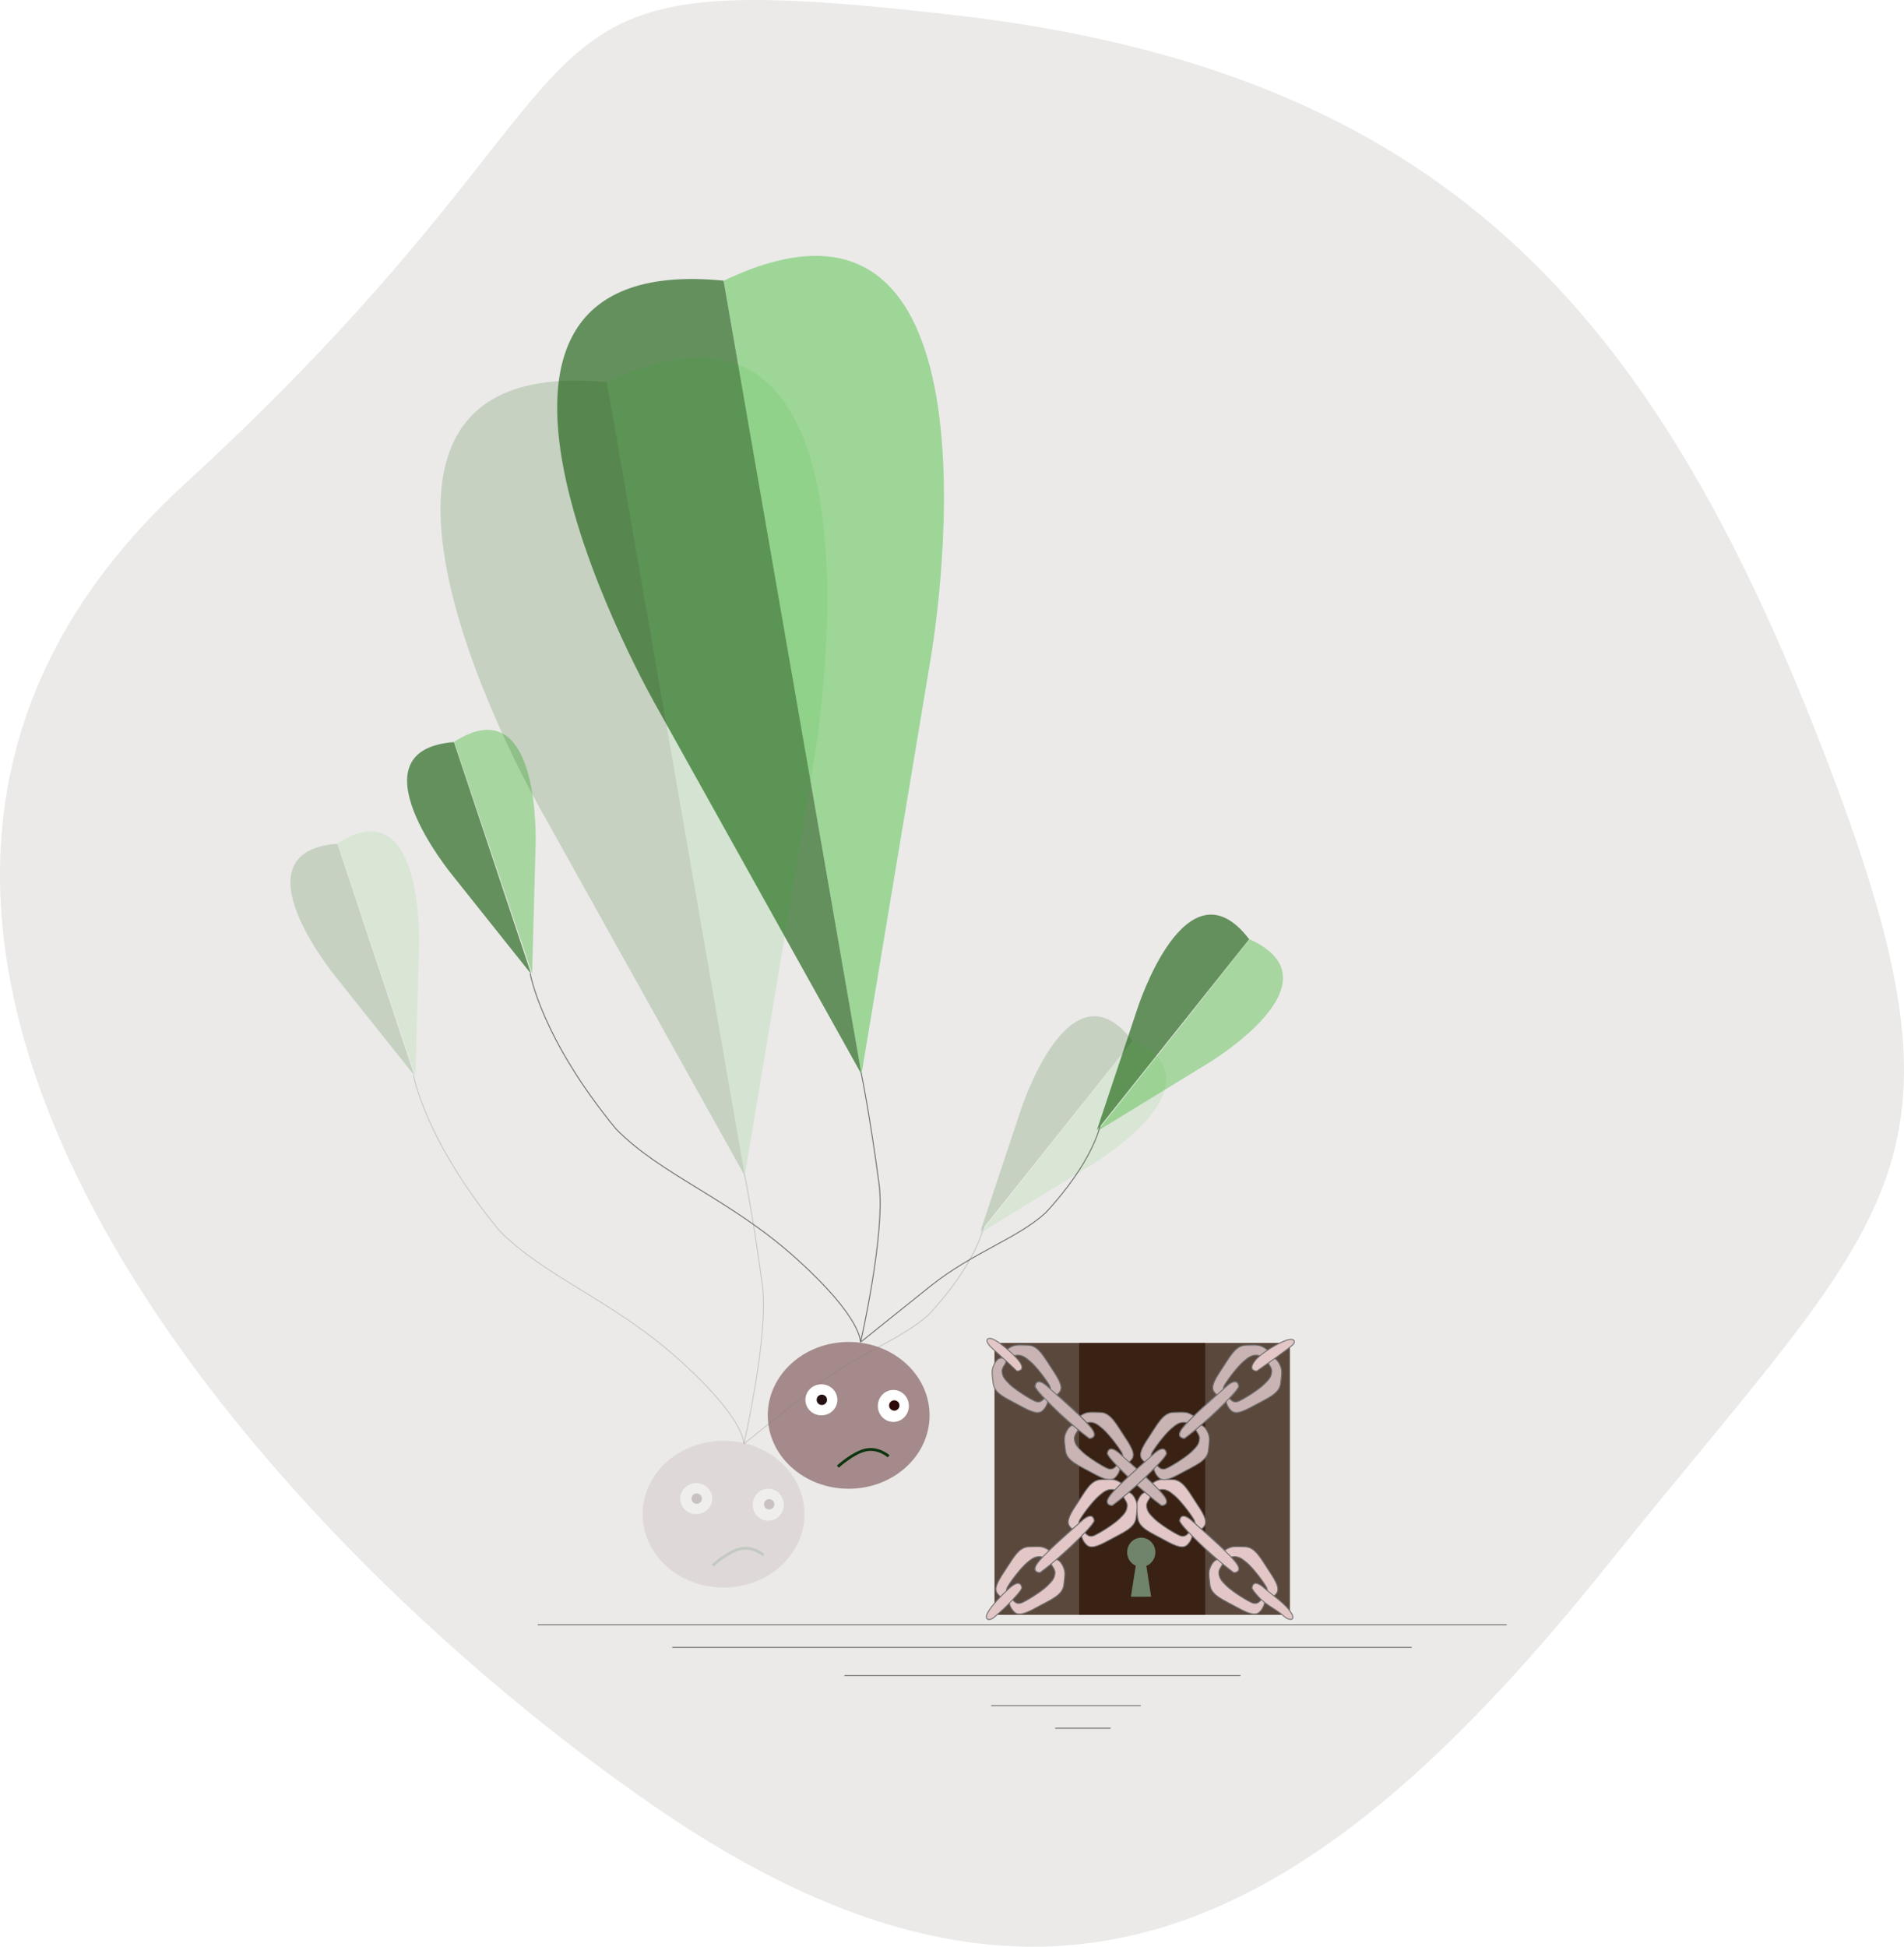 <svg id="Component_6_1" data-name="Component 6 – 1" xmlns="http://www.w3.org/2000/svg" xmlns:xlink="http://www.w3.org/1999/xlink" width="2023.787" height="2068.783" viewBox="0 0 2023.787 2068.783">
  <defs>
    <filter id="Line_36" x="562.551" y="1717.131" width="1048" height="19" filterUnits="userSpaceOnUse">
      <feOffset dy="3" input="SourceAlpha"/>
      <feGaussianBlur stdDeviation="3" result="blur"/>
      <feFlood flood-opacity="0.392"/>
      <feComposite operator="in" in2="blur"/>
      <feComposite in="SourceGraphic"/>
    </filter>
    <filter id="Line_37" x="705.551" y="1741.131" width="804" height="19" filterUnits="userSpaceOnUse">
      <feOffset dy="3" input="SourceAlpha"/>
      <feGaussianBlur stdDeviation="3" result="blur-2"/>
      <feFlood flood-color="#6e1919" flood-opacity="0.596"/>
      <feComposite operator="in" in2="blur-2"/>
      <feComposite in="SourceGraphic"/>
    </filter>
    <filter id="Line_38" x="888.551" y="1771.131" width="439" height="19" filterUnits="userSpaceOnUse">
      <feOffset dy="3" input="SourceAlpha"/>
      <feGaussianBlur stdDeviation="3" result="blur-3"/>
      <feFlood flood-opacity="0.463"/>
      <feComposite operator="in" in2="blur-3"/>
      <feComposite in="SourceGraphic"/>
    </filter>
    <filter id="Line_39" x="1044.551" y="1803.131" width="177" height="19" filterUnits="userSpaceOnUse">
      <feOffset dy="3" input="SourceAlpha"/>
      <feGaussianBlur stdDeviation="3" result="blur-4"/>
      <feFlood flood-opacity="0.463"/>
      <feComposite operator="in" in2="blur-4"/>
      <feComposite in="SourceGraphic"/>
    </filter>
    <filter id="Line_40" x="1112.551" y="1827.131" width="77" height="19" filterUnits="userSpaceOnUse">
      <feOffset dy="3" input="SourceAlpha"/>
      <feGaussianBlur stdDeviation="3" result="blur-5"/>
      <feFlood flood-opacity="0.463"/>
      <feComposite operator="in" in2="blur-5"/>
      <feComposite in="SourceGraphic"/>
    </filter>
  </defs>
  <path id="Path_84" data-name="Path 84" d="M3007.117-408.813C2582.537-700.844,2002.35-1351.334,2506.9-1814.2s297.61-558.533,817.978-498.757,741.772,315,920.425,772.662,82.57,490.014-225.161,873.88S3431.7-116.781,3007.117-408.813Z" transform="translate(-2310.949 2328.923)" fill="rgba(51,41,36,0.1)"/>
  <path id="Path_32" data-name="Path 32" d="M3183.082-1494.732c318.309-152.439,219.833,403.2,219.833,403.2l-73.3,440.082Z" transform="translate(-2413.949 1793.131)" fill="rgba(34,181,22,0.38)"/>
  <path id="Path_33" data-name="Path 33" d="M3416.718-1493.246c-318.309-152.439-221.643,401.71-221.643,401.71L3266.006-650.5Z" transform="translate(-1930.855 2870.012) rotate(-20)" fill="rgba(28,96,19,0.65)"/>
  <g id="Group_93" data-name="Group 93" transform="translate(-2568.949 1778.131)">
    <path id="Path_35" data-name="Path 35" d="M3255.886-1511.737c-100.872-46.2-70.239,121.758-70.239,121.758l22.478,133.677Z" transform="matrix(0.883, 0.469, -0.469, 0.883, 312.796, -972.144)" fill="rgba(28,96,19,0.65)"/>
    <path id="Path_36" data-name="Path 36" d="M74.613,255.435C-26.26,301.64,4.374,133.677,4.374,133.677L26.852,0Z" transform="translate(3753.33 -556.096) rotate(-131)" fill="rgba(41,178,23,0.34)"/>
  </g>
  <g id="Group_94" data-name="Group 94" transform="matrix(0.545, -0.839, 0.839, 0.545, -986.802, 4483.109)">
    <path id="Path_35-2" data-name="Path 35" d="M3255.886-1511.737c-100.872-46.2-70.239,121.758-70.239,121.758l22.478,133.677Z" transform="matrix(0.883, 0.469, -0.469, 0.883, 312.796, -972.144)" fill="rgba(28,96,19,0.65)"/>
    <path id="Path_36-2" data-name="Path 36" d="M74.613,255.435C-26.26,301.64,4.374,133.677,4.374,133.677L26.852,0Z" transform="translate(3753.33 -556.096) rotate(-131)" fill="rgba(41,178,23,0.34)"/>
  </g>
  <path id="Path_37" data-name="Path 37" d="M0,0S11.576,68.4,91.279,165.216C139.446,214.456,212.3,239.2,283.166,303.145S351,392,351,392" transform="translate(563.551 1034.631)" fill="none" stroke="#707070" stroke-width="1"/>
  <path id="Path_38" data-name="Path 38" d="M223.972,0s-7.386,38.639-58.242,93.324C135,121.138,88.51,135.115,43.295,171.235s-73.76,59.181-73.76,59.181" transform="translate(945.598 1195.631)" fill="none" stroke="#707070" stroke-width="1"/>
  <path id="Path_39" data-name="Path 39" d="M224.093-2.585s-27.277,35.944-77.328,92.611C111.346,129.486,8.023,184.6,8.023,184.6" transform="translate(770.247 1310.826) rotate(-49)" fill="none" stroke="#707070" stroke-width="1"/>
  <path id="Path_40" data-name="Path 40" d="M3183.082-1494.732c318.309-152.439,219.833,403.2,219.833,403.2l-73.3,440.082Z" transform="translate(-2537.949 1901.131)" fill="rgba(34,181,22,0.38)" opacity="0.28"/>
  <path id="Path_41" data-name="Path 41" d="M3416.718-1493.246c-318.309-152.439-221.643,401.71-221.643,401.71L3266.006-650.5Z" transform="translate(-2054.855 2978.012) rotate(-20)" fill="rgba(28,96,19,0.65)" opacity="0.28"/>
  <g id="Group_95" data-name="Group 95" transform="translate(-2692.949 1886.131)" opacity="0.28">
    <path id="Path_35-3" data-name="Path 35" d="M3255.886-1511.737c-100.872-46.2-70.239,121.758-70.239,121.758l22.478,133.677Z" transform="matrix(0.883, 0.469, -0.469, 0.883, 312.796, -972.144)" fill="rgba(28,96,19,0.65)"/>
    <path id="Path_36-3" data-name="Path 36" d="M74.613,255.435C-26.26,301.64,4.374,133.677,4.374,133.677L26.852,0Z" transform="translate(3753.33 -556.096) rotate(-131)" fill="rgba(41,178,23,0.34)"/>
  </g>
  <g id="Group_96" data-name="Group 96" transform="matrix(0.545, -0.839, 0.839, 0.545, -1110.802, 4591.109)" opacity="0.28">
    <path id="Path_35-4" data-name="Path 35" d="M3255.886-1511.737c-100.872-46.2-70.239,121.758-70.239,121.758l22.478,133.677Z" transform="matrix(0.883, 0.469, -0.469, 0.883, 312.796, -972.144)" fill="rgba(28,96,19,0.65)"/>
    <path id="Path_36-4" data-name="Path 36" d="M74.613,255.435C-26.26,301.64,4.374,133.677,4.374,133.677L26.852,0Z" transform="translate(3753.33 -556.096) rotate(-131)" fill="rgba(41,178,23,0.34)"/>
  </g>
  <path id="Path_42" data-name="Path 42" d="M0,0S11.576,68.4,91.279,165.216C139.446,214.456,212.3,239.2,283.166,303.145S351,392,351,392" transform="translate(439.551 1142.631)" fill="none" stroke="#707070" stroke-width="1" opacity="0.28"/>
  <path id="Path_43" data-name="Path 43" d="M223.972,0s-7.386,38.639-58.242,93.324C135,121.138,88.51,135.115,43.295,171.235s-73.76,59.181-73.76,59.181" transform="translate(821.598 1303.631)" fill="none" stroke="#707070" stroke-width="1" opacity="0.28"/>
  <path id="Path_44" data-name="Path 44" d="M224.093-2.585s-27.277,35.944-77.328,92.611C111.346,129.486,8.023,184.6,8.023,184.6" transform="translate(646.247 1418.826) rotate(-49)" fill="none" stroke="#707070" stroke-width="1" opacity="0.28"/>
  <g id="Group_97" data-name="Group 97" transform="translate(-2552.949 1934.131)">
    <ellipse id="Ellipse_36" data-name="Ellipse 36" cx="86" cy="78" rx="86" ry="78" transform="translate(3369 -508)" fill="rgba(149,119,119,0.83)"/>
    <ellipse id="Ellipse_38" data-name="Ellipse 38" cx="17" cy="16.5" rx="17" ry="16.5" transform="translate(3409 -463)" fill="#fff"/>
    <ellipse id="Ellipse_39" data-name="Ellipse 39" cx="16.5" cy="17" rx="16.5" ry="17" transform="translate(3486 -457)" fill="#fff"/>
    <path id="Path_45" data-name="Path 45" d="M0,11S16.373-4.016,29.873-6.766,54,0,54,0" transform="translate(3443.5 -386.5)" fill="none" stroke="#0c340f" stroke-width="3"/>
    <path id="Path_46" data-name="Path 46" d="M5.5,0A5.5,5.5,0,1,1,0,5.5,5.5,5.5,0,0,1,5.5,0Z" transform="translate(3421 -452)" fill="#261212"/>
    <circle id="Ellipse_41" data-name="Ellipse 41" cx="5.5" cy="5.5" r="5.5" transform="translate(3498 -446)" fill="#2e0909"/>
  </g>
  <g id="Group_98" data-name="Group 98" transform="translate(-2685.949 2039.131)" opacity="0.182">
    <ellipse id="Ellipse_36-2" data-name="Ellipse 36" cx="86" cy="78" rx="86" ry="78" transform="translate(3369 -508)" fill="rgba(149,119,119,0.83)"/>
    <ellipse id="Ellipse_38-2" data-name="Ellipse 38" cx="17" cy="16.5" rx="17" ry="16.5" transform="translate(3409 -463)" fill="#fff"/>
    <ellipse id="Ellipse_39-2" data-name="Ellipse 39" cx="16.5" cy="17" rx="16.5" ry="17" transform="translate(3486 -457)" fill="#fff"/>
    <path id="Path_45-2" data-name="Path 45" d="M0,11S16.373-4.016,29.873-6.766,54,0,54,0" transform="translate(3443.5 -386.5)" fill="none" stroke="#0c340f" stroke-width="3"/>
    <path id="Path_46-2" data-name="Path 46" d="M5.5,0A5.5,5.5,0,1,1,0,5.5,5.5,5.5,0,0,1,5.5,0Z" transform="translate(3421 -452)" fill="#261212"/>
    <circle id="Ellipse_41-2" data-name="Ellipse 41" cx="5.5" cy="5.5" r="5.5" transform="translate(3498 -446)" fill="#2e0909"/>
  </g>
  <rect id="Rectangle_75" data-name="Rectangle 75" width="224" height="289" transform="translate(1057.051 1427.131)" fill="rgba(46,22,7,0.76)"/>
  <rect id="Rectangle_76" data-name="Rectangle 76" width="224" height="289" transform="translate(1147.051 1427.131)" fill="rgba(46,22,7,0.76)"/>
  <path id="Path_48" data-name="Path 48" d="M2750.729-439.018c9.424,4.055,10.492-6.638,13.146-4.149s.617,9.4-3.467,13.814-10.414,3.221-24.652-3.736-27.743-10.964-29.568-22.15-2.775-13.776,0-20.28,7.074-8.9,11.1-5.736-3.081,7.018-2.369,13.036,4.219,8.885,8.73,12.979S2741.305-443.073,2750.729-439.018Z" transform="translate(-1516.994 1925.91) rotate(3)" fill="#e3c6c6" stroke="#707070" stroke-width="1"/>
  <path id="Path_50" data-name="Path 50" d="M2718.784-439.018c-9.424,4.055-10.492-6.638-13.146-4.149s-.617,9.4,3.467,13.814,10.414,3.221,24.652-3.736,27.743-10.964,29.568-22.15,2.775-13.776,0-20.28-7.074-8.9-11.1-5.736,3.081,7.018,2.369,13.036-4.219,8.885-8.73,12.979S2728.208-443.073,2718.784-439.018Z" transform="translate(2081.809 4245.508) rotate(-98)" fill="#e3c6c6" stroke="#707070" stroke-width="1"/>
  <path id="Path_51" data-name="Path 51" d="M2672.479-507.518a408.719,408.719,0,0,1-25.75-34.062c-7.248-11-5.107-11.142-5.107-11.142s2.466-9.682,13.015,3.367,30.849,36.973,38.2,49.651-3.195,11.211-3.195,11.211S2681.936-496.058,2672.479-507.518Z" transform="translate(-1345.389 2503.128) rotate(-9)" fill="none" stroke="#707070" stroke-width="1"/>
  <path id="Path_52" data-name="Path 52" d="M2672.479-507.518a408.719,408.719,0,0,1-25.75-34.062c-7.248-11-5.107-11.142-5.107-11.142s2.466-9.682,13.015,3.367,30.849,36.973,38.2,49.651-3.195,11.211-3.195,11.211S2681.936-496.058,2672.479-507.518Z" transform="translate(-1268.577 2574.512) rotate(-9)" fill="none" stroke="#707070" stroke-width="1"/>
  <path id="Path_53" data-name="Path 53" d="M2750.729-439.018c9.424,4.055,10.492-6.638,13.146-4.149s.617,9.4-3.467,13.814-10.414,3.221-24.652-3.736-27.743-10.964-29.568-22.15-2.775-13.776,0-20.28,7.074-8.9,11.1-5.736-3.081,7.018-2.369,13.036,4.219,8.885,8.73,12.979S2741.305-443.073,2750.729-439.018Z" transform="translate(-1440.182 1997.295) rotate(3)" fill="#e3c6c6" stroke="#707070" stroke-width="1"/>
  <path id="Path_54" data-name="Path 54" d="M2718.784-439.018c-9.424,4.055-10.492-6.638-13.146-4.149s-.617,9.4,3.467,13.814,10.414,3.221,24.652-3.736,27.743-10.964,29.568-22.15,2.775-13.776,0-20.28-7.074-8.9-11.1-5.736,3.081,7.018,2.369,13.036-4.219,8.885-8.73,12.979S2728.208-443.073,2718.784-439.018Z" transform="translate(2158.622 4316.893) rotate(-98)" fill="#e3c6c6" stroke="#707070" stroke-width="1"/>
  <path id="Path_55" data-name="Path 55" d="M2672.479-507.518a408.719,408.719,0,0,1-25.75-34.062c-7.248-11-5.107-11.142-5.107-11.142s2.466-9.682,13.015,3.367,30.849,36.973,38.2,49.651-3.195,11.211-3.195,11.211S2681.936-496.058,2672.479-507.518Z" transform="translate(-1268.577 2574.512) rotate(-9)" fill="#e3c6c6" stroke="#707070" stroke-width="1"/>
  <path id="Path_56" data-name="Path 56" d="M2670.747-516.35c-9.457-11.46-16.77-14.227-24.018-25.23s-5.107-11.142-5.107-11.142,2.466-9.682,13.015,3.367c5.728,7.086,19.611,19.685,23.906,30.423C2681.976-510.349,2675.069-511.112,2670.747-516.35Z" transform="translate(-1191.764 2645.897) rotate(-9)" fill="#e3c6c6" stroke="#707070" stroke-width="1"/>
  <path id="Path_57" data-name="Path 57" d="M2750.729-439.018c9.424,4.055,10.492-6.638,13.146-4.149s.617,9.4-3.467,13.814-10.414,3.221-24.652-3.736-27.743-10.964-29.568-22.15-2.775-13.776,0-20.28,7.074-8.9,11.1-5.736-3.081,7.018-2.369,13.036,4.219,8.885,8.73,12.979S2741.305-443.073,2750.729-439.018Z" transform="translate(-1593.807 1854.525) rotate(3)" fill="#c9b3b3" stroke="#707070" stroke-width="1"/>
  <path id="Path_58" data-name="Path 58" d="M2718.784-439.018c-9.424,4.055-10.492-6.638-13.146-4.149s-.617,9.4,3.467,13.814,10.414,3.221,24.652-3.736,27.743-10.964,29.568-22.15,2.775-13.776,0-20.28-7.074-8.9-11.1-5.736,3.081,7.018,2.369,13.036-4.219,8.885-8.73,12.979S2728.208-443.073,2718.784-439.018Z" transform="translate(2004.996 4174.123) rotate(-98)" fill="#c9b3b3" stroke="#707070" stroke-width="1"/>
  <path id="Path_59" data-name="Path 59" d="M2672.479-507.518a408.719,408.719,0,0,1-25.75-34.062c-7.248-11-5.107-11.142-5.107-11.142s2.466-9.682,13.015,3.367,30.849,36.973,38.2,49.651-3.195,11.211-3.195,11.211S2681.936-496.058,2672.479-507.518Z" transform="translate(-1422.202 2431.743) rotate(-9)" fill="none" stroke="#707070" stroke-width="1"/>
  <path id="Path_60" data-name="Path 60" d="M2672.479-507.518a408.719,408.719,0,0,1-25.75-34.062c-7.248-11-5.107-11.142-5.107-11.142s2.466-9.682,13.015,3.367,30.849,36.973,38.2,49.651-3.195,11.211-3.195,11.211S2681.936-496.058,2672.479-507.518Z" transform="translate(-1345.389 2503.128) rotate(-9)" fill="#c9b3b3" stroke="#707070" stroke-width="1"/>
  <path id="Path_61" data-name="Path 61" d="M2672.479-507.518a408.719,408.719,0,0,1-25.75-34.062c-7.248-11-5.107-11.142-5.107-11.142s2.466-9.682,13.015,3.367,30.849,36.973,38.2,49.651-3.195,11.211-3.195,11.211S2681.936-496.058,2672.479-507.518Z" transform="translate(-1422.202 2431.743) rotate(-9)" fill="none" stroke="#707070" stroke-width="1"/>
  <path id="Path_62" data-name="Path 62" d="M2750.729-439.018c9.424,4.055,10.492-6.638,13.146-4.149s.617,9.4-3.467,13.814-10.414,3.221-24.652-3.736-27.743-10.964-29.568-22.15-2.775-13.776,0-20.28,7.074-8.9,11.1-5.736-3.081,7.018-2.369,13.036,4.219,8.885,8.73,12.979S2741.305-443.073,2750.729-439.018Z" transform="translate(-1670.62 1783.14) rotate(3)" fill="#c9b3b3" stroke="#707070" stroke-width="1"/>
  <path id="Path_63" data-name="Path 63" d="M2718.784-439.018c-9.424,4.055-10.492-6.638-13.146-4.149s-.617,9.4,3.467,13.814,10.414,3.221,24.652-3.736,27.743-10.964,29.568-22.15,2.775-13.776,0-20.28-7.074-8.9-11.1-5.736,3.081,7.018,2.369,13.036-4.219,8.885-8.73,12.979S2728.208-443.073,2718.784-439.018Z" transform="translate(1928.184 4102.738) rotate(-98)" fill="#c9b3b3" stroke="#707070" stroke-width="1"/>
  <path id="Path_64" data-name="Path 64" d="M2668.327-515.211c-9.457-11.459-4.442-14.511,1.684-10.634s18.538,18.75,22.822,26.14c7.347,12.677-3.195,11.211-3.195,11.211S2677.783-503.751,2668.327-515.211Z" transform="translate(-1499.015 2360.358) rotate(-9)" fill="#e3c6c6" stroke="#707070" stroke-width="1"/>
  <path id="Path_65" data-name="Path 65" d="M2672.479-507.518a408.719,408.719,0,0,1-25.75-34.062c-7.248-11-5.107-11.142-5.107-11.142s2.466-9.682,13.015,3.367,30.849,36.973,38.2,49.651-3.195,11.211-3.195,11.211S2681.936-496.058,2672.479-507.518Z" transform="translate(-1422.202 2431.743) rotate(-9)" fill="#c9b3b3" stroke="#707070" stroke-width="1"/>
  <path id="Path_66" data-name="Path 66" d="M46.285,12.261C55.708,8.206,56.777,18.9,59.431,16.41s.617-9.4-3.467-13.814S45.55-.625,31.311,6.332,3.569,17.3,1.743,28.482s-2.775,13.776,0,20.28,7.074,8.9,11.1,5.736S9.763,47.48,10.475,41.462s4.219-8.885,8.73-12.979S36.861,16.316,46.285,12.261Z" transform="translate(1210.787 1641.278) rotate(177)" fill="#e3c6c6" stroke="#707070" stroke-width="1"/>
  <path id="Path_67" data-name="Path 67" d="M14.34,12.261C4.917,8.206,3.848,18.9,1.194,16.41S.577,7.008,4.662,2.6,15.075-.625,29.314,6.332,57.056,17.3,58.882,28.483s2.775,13.776,0,20.28-7.074,8.9-11.1,5.736,3.081-7.018,2.369-13.036-4.219-8.885-8.73-12.979S23.764,16.317,14.34,12.261Z" transform="translate(1134.045 1626.776) rotate(-82)" fill="#e3c6c6" stroke="#707070" stroke-width="1"/>
  <path id="Path_68" data-name="Path 68" d="M31.153,19.076A408.719,408.719,0,0,0,5.4,53.138C-1.845,64.14.3,64.28.3,64.28s2.466,9.682,13.015-3.367,30.849-36.973,38.2-49.651S48.312.052,48.312.052,40.609,7.616,31.153,19.076Z" transform="translate(1229.856 1607.504) rotate(-171)" fill="none" stroke="#707070" stroke-width="1"/>
  <path id="Path_69" data-name="Path 69" d="M31.153,19.076A408.719,408.719,0,0,0,5.4,53.138C-1.845,64.14.3,64.28.3,64.28s2.466,9.682,13.015-3.367,30.849-36.973,38.2-49.651S48.312.052,48.312.052,40.609,7.616,31.153,19.076Z" transform="translate(1153.043 1678.889) rotate(-171)" fill="none" stroke="#707070" stroke-width="1"/>
  <path id="Path_70" data-name="Path 70" d="M46.285,12.261C55.708,8.206,56.777,18.9,59.431,16.41s.617-9.4-3.467-13.814S45.55-.625,31.311,6.332,3.569,17.3,1.743,28.482s-2.775,13.776,0,20.28,7.074,8.9,11.1,5.736S9.763,47.48,10.475,41.462s4.219-8.885,8.73-12.979S36.861,16.316,46.285,12.261Z" transform="translate(1133.974 1712.663) rotate(177)" fill="#e3c6c6" stroke="#707070" stroke-width="1"/>
  <path id="Path_71" data-name="Path 71" d="M14.34,12.261C4.917,8.206,3.848,18.9,1.194,16.41S.577,7.008,4.662,2.6,15.075-.625,29.314,6.332,57.056,17.3,58.882,28.483s2.775,13.776,0,20.28-7.074,8.9-11.1,5.736,3.081-7.018,2.369-13.036-4.219-8.885-8.73-12.979S23.764,16.317,14.34,12.261Z" transform="translate(1057.233 1698.161) rotate(-82)" fill="#e3c6c6" stroke="#707070" stroke-width="1"/>
  <path id="Path_72" data-name="Path 72" d="M31.153,19.076A408.719,408.719,0,0,0,5.4,53.138C-1.845,64.14.3,64.28.3,64.28s2.466,9.682,13.015-3.367,30.849-36.973,38.2-49.651S48.312.052,48.312.052,40.609,7.616,31.153,19.076Z" transform="translate(1153.043 1678.889) rotate(-171)" fill="#e3c6c6" stroke="#707070" stroke-width="1"/>
  <path id="Path_73" data-name="Path 73" d="M24.114,28.2C14.657,39.664,12.65,42.135,5.4,53.138S.3,64.28.3,64.28s2.466,9.682,13.015-3.367C19.186,53.645,29.189,39.738,31.89,31.56S28.3,23.127,24.114,28.2Z" transform="translate(1076.23 1750.274) rotate(-171)" fill="#e3c6c6" stroke="#707070" stroke-width="1"/>
  <path id="Path_74" data-name="Path 74" d="M46.285,12.261C55.708,8.206,56.777,18.9,59.431,16.41s.617-9.4-3.467-13.814S45.55-.625,31.311,6.332,3.569,17.3,1.743,28.482s-2.775,13.776,0,20.28,7.074,8.9,11.1,5.736S9.763,47.48,10.475,41.462s4.219-8.885,8.73-12.979S36.861,16.316,46.285,12.261Z" transform="translate(1287.599 1569.893) rotate(177)" fill="#c9b3b3" stroke="#707070" stroke-width="1"/>
  <path id="Path_75" data-name="Path 75" d="M14.34,12.261C4.917,8.206,3.848,18.9,1.194,16.41S.577,7.008,4.662,2.6,15.075-.625,29.314,6.332,57.056,17.3,58.882,28.483s2.775,13.776,0,20.28-7.074,8.9-11.1,5.736,3.081-7.018,2.369-13.036-4.219-8.885-8.73-12.979S23.764,16.317,14.34,12.261Z" transform="translate(1210.858 1555.391) rotate(-82)" fill="#c9b3b3" stroke="#707070" stroke-width="1"/>
  <path id="Path_76" data-name="Path 76" d="M31.153,19.076A408.719,408.719,0,0,0,5.4,53.138C-1.845,64.14.3,64.28.3,64.28s2.466,9.682,13.015-3.367,30.849-36.973,38.2-49.651S48.312.052,48.312.052,40.609,7.616,31.153,19.076Z" transform="translate(1306.668 1536.12) rotate(-171)" fill="none" stroke="#707070" stroke-width="1"/>
  <path id="Path_77" data-name="Path 77" d="M31.153,19.076A408.719,408.719,0,0,0,5.4,53.138C-1.845,64.14.3,64.28.3,64.28s2.466,9.682,13.015-3.367,30.849-36.973,38.2-49.651S48.312.052,48.312.052,40.609,7.616,31.153,19.076Z" transform="translate(1229.856 1607.504) rotate(-171)" fill="#c9b3b3" stroke="#707070" stroke-width="1"/>
  <path id="Path_78" data-name="Path 78" d="M31.153,19.076A408.719,408.719,0,0,0,5.4,53.138C-1.845,64.14.3,64.28.3,64.28s2.466,9.682,13.015-3.367,30.849-36.973,38.2-49.651S48.312.052,48.312.052,40.609,7.616,31.153,19.076Z" transform="translate(1306.668 1536.12) rotate(-171)" fill="none" stroke="#707070" stroke-width="1"/>
  <path id="Path_79" data-name="Path 79" d="M46.285,12.261C55.708,8.206,56.777,18.9,59.431,16.41s.617-9.4-3.467-13.814S45.55-.625,31.311,6.332,3.569,17.3,1.743,28.482s-2.775,13.776,0,20.28,7.074,8.9,11.1,5.736S9.763,47.48,10.475,41.462s4.219-8.885,8.73-12.979S36.861,16.316,46.285,12.261Z" transform="translate(1364.412 1498.508) rotate(177)" fill="#c9b3b3" stroke="#707070" stroke-width="1"/>
  <path id="Path_80" data-name="Path 80" d="M14.34,12.261C4.917,8.206,3.848,18.9,1.194,16.41S.577,7.008,4.662,2.6,15.075-.625,29.314,6.332,57.056,17.3,58.882,28.483s2.775,13.776,0,20.28-7.074,8.9-11.1,5.736,3.081-7.018,2.369-13.036-4.219-8.885-8.73-12.979S23.764,16.317,14.34,12.261Z" transform="translate(1287.671 1484.006) rotate(-82)" fill="#c9b3b3" stroke="#707070" stroke-width="1"/>
  <path id="Path_81" data-name="Path 81" d="M14.258,34.511c-2.1,3.913,1.128,5.937,5.968,3.85,9.132-3.937,26.342-18.58,31.28-27.1C58.853-1.415,48.312.052,48.312.052S16.358,30.6,14.258,34.511Z" transform="translate(1383.481 1464.734) rotate(-171)" fill="#e3c6c6" stroke="#707070" stroke-width="1"/>
  <path id="Path_82" data-name="Path 82" d="M31.153,19.076A408.719,408.719,0,0,0,5.4,53.138C-1.845,64.14.3,64.28.3,64.28s2.466,9.682,13.015-3.367,30.849-36.973,38.2-49.651S48.312.052,48.312.052,40.609,7.616,31.153,19.076Z" transform="translate(1306.668 1536.12) rotate(-171)" fill="#c9b3b3" stroke="#707070" stroke-width="1"/>
  <g id="Group_99" data-name="Group 99" transform="translate(-3006.949 2106.131)">
    <ellipse id="Ellipse_42" data-name="Ellipse 42" cx="15" cy="15.5" rx="15" ry="15.5" transform="translate(4205 -472)" fill="#6f846b"/>
    <path id="Path_83" data-name="Path 83" d="M4229.12-404.869l-2.575,16.439-4.39,28.029h21.5l-6.906-44.468Z" transform="translate(-13.155 -48.852)" fill="#6f846b"/>
  </g>
  <g transform="matrix(1, 0, 0, 1, 0, 0)" filter="url(#Line_36)">
    <line id="Line_36-2" data-name="Line 36" x2="1030" transform="translate(571.55 1723.63)" fill="none" stroke="#707070" stroke-width="1"/>
  </g>
  <g transform="matrix(1, 0, 0, 1, 0, 0)" filter="url(#Line_37)">
    <line id="Line_37-2" data-name="Line 37" x2="786" transform="translate(714.55 1747.63)" fill="none" stroke="#707070" stroke-width="1"/>
  </g>
  <g transform="matrix(1, 0, 0, 1, 0, 0)" filter="url(#Line_38)">
    <line id="Line_38-2" data-name="Line 38" x2="421" transform="translate(897.55 1777.63)" fill="none" stroke="#707070" stroke-width="1"/>
  </g>
  <g transform="matrix(1, 0, 0, 1, 0, 0)" filter="url(#Line_39)">
    <line id="Line_39-2" data-name="Line 39" x2="159" transform="translate(1053.55 1809.63)" fill="none" stroke="#707070" stroke-width="1"/>
  </g>
  <g transform="matrix(1, 0, 0, 1, 0, 0)" filter="url(#Line_40)">
    <line id="Line_40-2" data-name="Line 40" x2="59" transform="translate(1121.55 1833.63)" fill="none" stroke="#707070" stroke-width="1"/>
  </g>
</svg>

